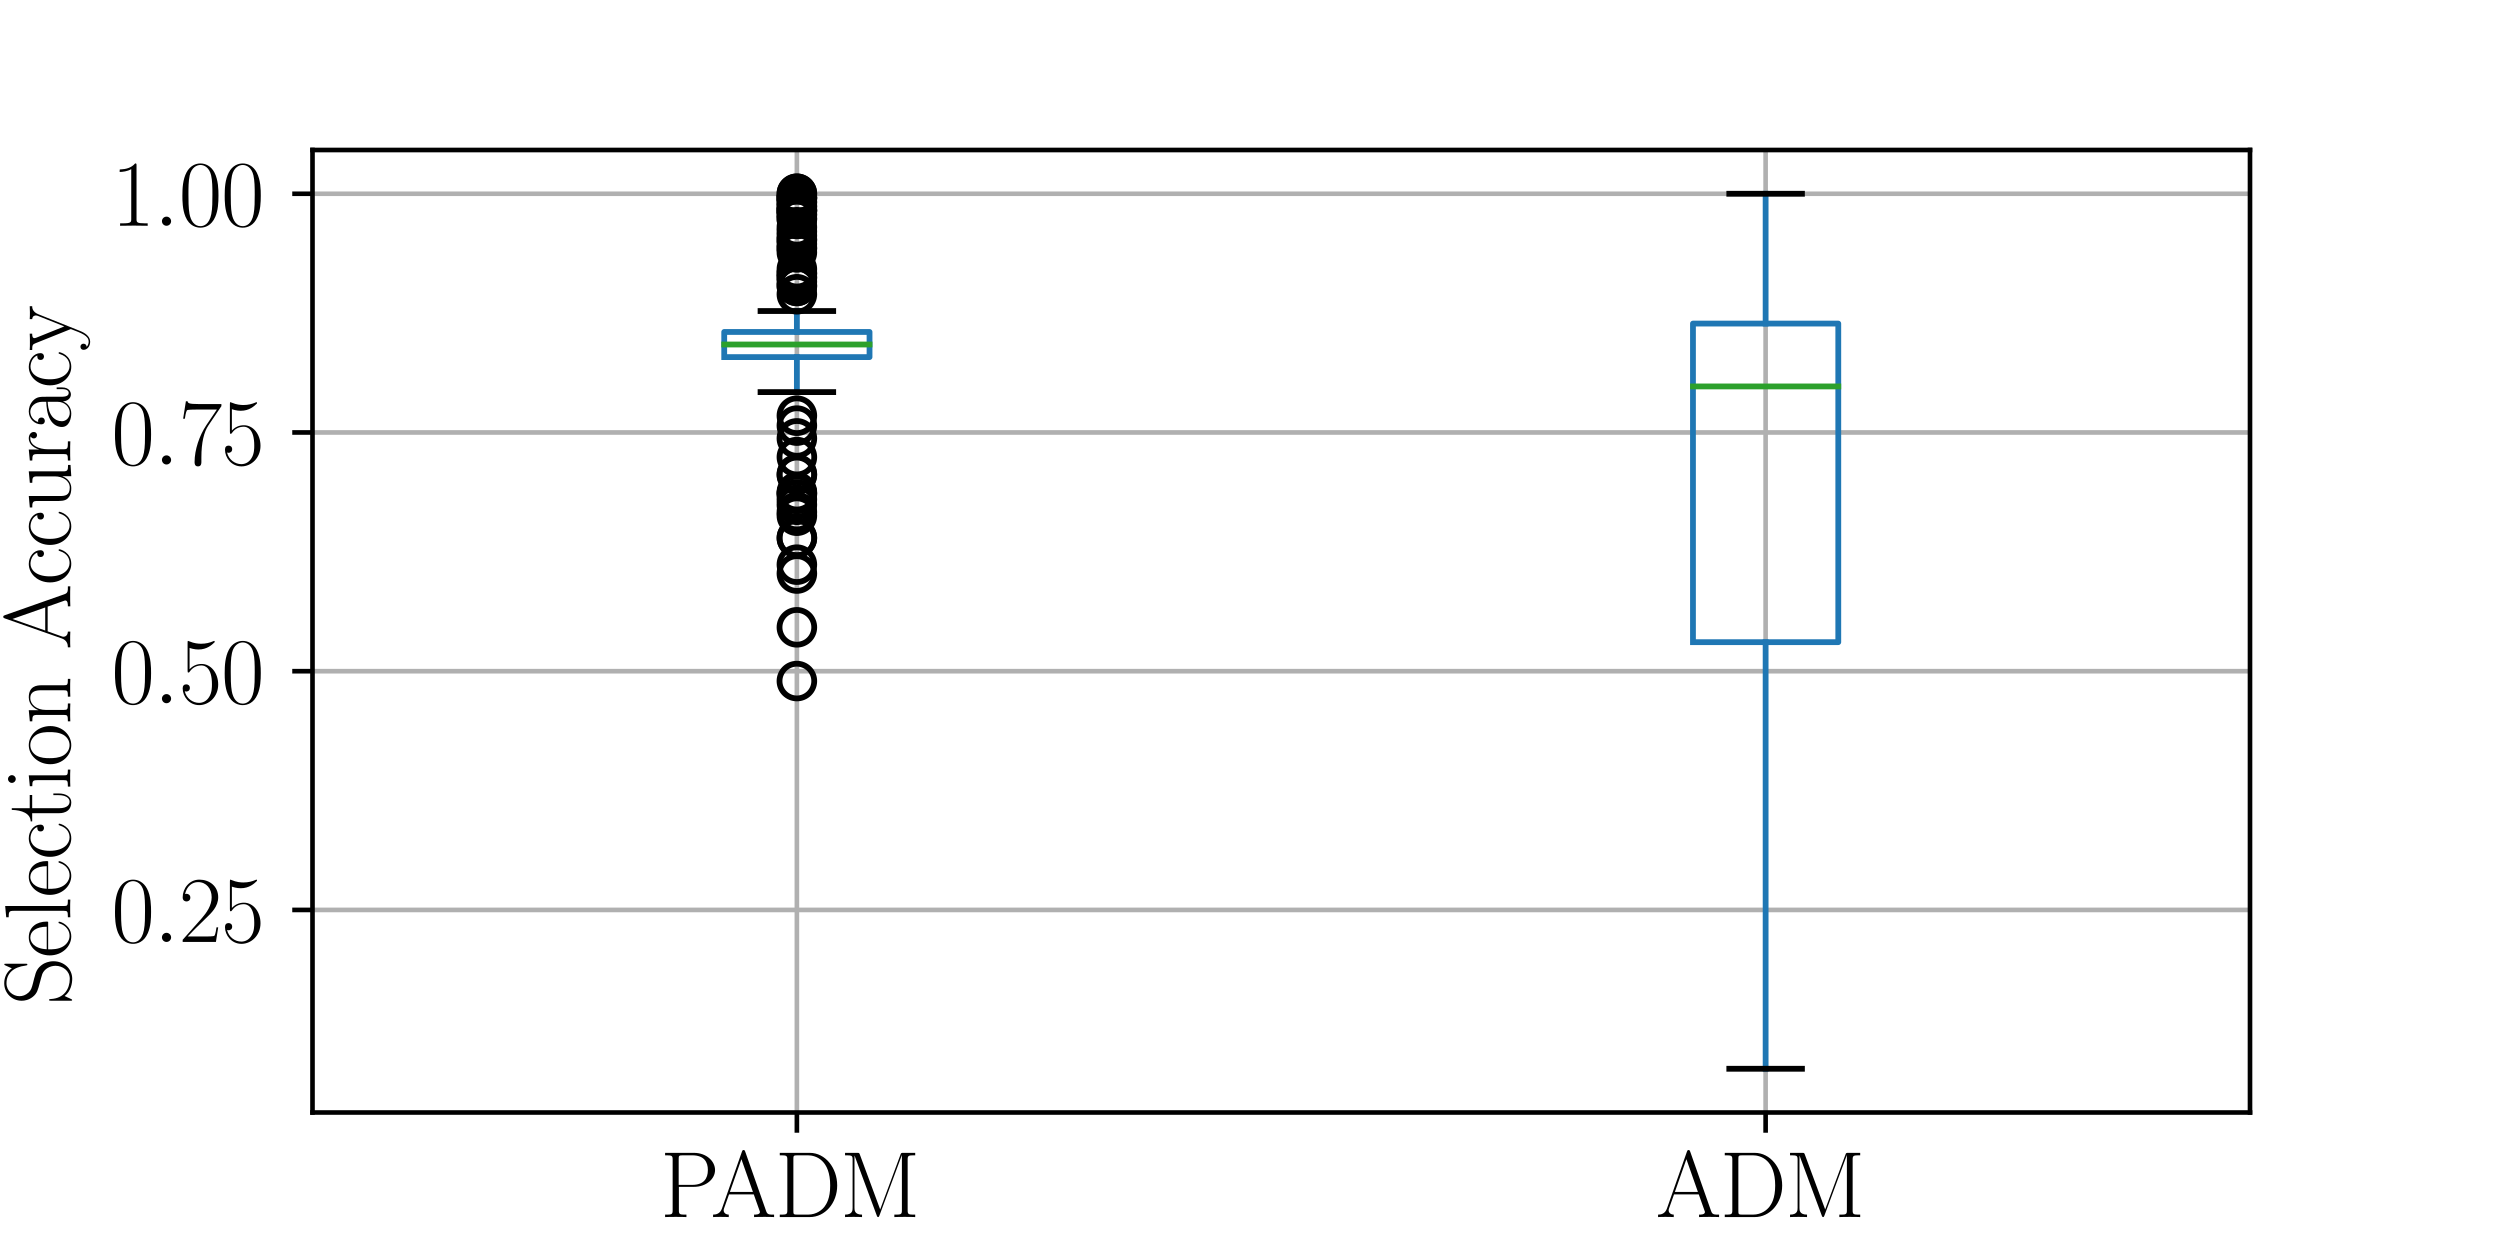 <?xml version="1.0" encoding="utf-8" standalone="no"?>
<!DOCTYPE svg PUBLIC "-//W3C//DTD SVG 1.1//EN"
  "http://www.w3.org/Graphics/SVG/1.1/DTD/svg11.dtd">
<svg xmlns:xlink="http://www.w3.org/1999/xlink" width="432pt" height="216pt" viewBox="0 0 432 216" xmlns="http://www.w3.org/2000/svg" version="1.1">
 <defs>
  <style type="text/css">*{stroke-linejoin: round; stroke-linecap: butt}</style>
 </defs>
 <g id="figure_1">
  <g id="patch_1">
   <path d="M 0 216 
L 432 216 
L 432 0 
L 0 0 
z
" style="fill: #ffffff"/>
  </g>
  <g id="axes_1">
   <g id="patch_2">
    <path d="M 54 192.24 
L 388.8 192.24 
L 388.8 25.92 
L 54 25.92 
z
" style="fill: #ffffff"/>
   </g>
   <g id="matplotlib.axis_1">
    <g id="xtick_1">
     <g id="line2d_1">
      <path d="M 137.7 192.24 
L 137.7 25.92 
" clip-path="url(#pcc411b7e82)" style="fill: none; stroke: #b0b0b0; stroke-width: 0.8; stroke-linecap: square"/>
     </g>
     <g id="line2d_2">
      <defs>
       <path id="m24f37462b6" d="M 0 0 
L 0 3.5 
" style="stroke: #000000; stroke-width: 0.8"/>
      </defs>
      <g>
       <use xlink:href="#m24f37462b6" x="137.7" y="192.24" style="stroke: #000000; stroke-width: 0.8"/>
      </g>
     </g>
     <g id="text_1">
      <!-- PADM -->
      <g transform="translate(114.08 210.31)scale(0.16 -0.16)">
       <defs>
        <path id="CMR17-50" d="M 1267 2048 
L 2291 2048 
C 3117 2048 3718 2583 3718 3187 
C 3718 3791 3130 4352 2291 4352 
L 333 4352 
L 333 4185 
C 774 4185 845 4185 845 3899 
L 845 453 
C 845 166 774 166 333 166 
L 333 0 
C 518 12 858 12 1056 12 
C 1254 12 1594 12 1779 0 
L 1779 166 
C 1338 166 1267 166 1267 453 
L 1267 2048 
z
M 1254 2182 
L 1254 3937 
C 1254 4153 1267 4185 1523 4185 
L 2170 4185 
C 2995 4185 3232 3715 3232 3187 
C 3232 2608 2950 2182 2170 2182 
L 1254 2182 
z
" transform="scale(0.016)"/>
        <path id="CMR17-41" d="M 2323 4441 
C 2291 4524 2278 4544 2214 4544 
C 2150 4544 2138 4524 2106 4441 
L 749 580 
C 627 236 371 166 147 166 
L 147 0 
C 262 12 518 12 640 12 
C 800 12 1056 12 1210 0 
L 1210 166 
C 909 179 864 382 864 459 
C 864 516 877 548 890 586 
L 1229 1536 
L 2906 1536 
L 3290 453 
C 3322 376 3322 363 3322 338 
C 3322 166 3046 166 2925 166 
L 2925 0 
C 3110 12 3443 12 3642 12 
C 3808 12 4128 12 4282 0 
L 4282 166 
C 3942 166 3827 166 3744 402 
L 2323 4441 
z
M 2067 3924 
L 2848 1702 
L 1286 1702 
L 2067 3924 
z
" transform="scale(0.016)"/>
        <path id="CMR17-44" d="M 333 4352 
L 333 4185 
C 774 4185 845 4185 845 3898 
L 845 453 
C 845 166 774 166 333 166 
L 333 0 
L 2368 0 
C 3398 0 4224 943 4224 2140 
C 4224 3344 3411 4352 2368 4352 
L 333 4352 
z
M 1523 166 
C 1267 166 1254 198 1254 414 
L 1254 3936 
C 1254 4153 1267 4185 1523 4185 
L 2240 4185 
C 2771 4185 3750 3873 3750 2140 
C 3750 1242 3488 879 3366 707 
C 3213 510 2848 166 2240 166 
L 1523 166 
z
" transform="scale(0.016)"/>
        <path id="CMR17-4d" d="M 1338 4249 
C 1299 4345 1293 4352 1158 4352 
L 339 4352 
L 339 4185 
C 781 4185 851 4185 851 3898 
L 851 624 
C 851 465 851 166 339 166 
L 339 0 
C 486 12 755 12 915 12 
C 1075 12 1344 12 1491 0 
L 1491 166 
C 979 166 979 465 979 624 
L 979 4159 
L 986 4159 
L 2490 102 
C 2515 38 2528 0 2579 0 
C 2630 0 2643 38 2669 102 
L 4186 4191 
L 4192 4191 
L 4192 453 
C 4192 166 4122 166 3680 166 
L 3680 0 
C 3853 12 4198 12 4384 12 
C 4570 12 4922 12 5094 0 
L 5094 166 
C 4653 166 4582 166 4582 453 
L 4582 3898 
C 4582 4185 4653 4185 5094 4185 
L 5094 4352 
L 4282 4352 
C 4147 4352 4141 4345 4102 4249 
L 2720 516 
L 1338 4249 
z
" transform="scale(0.016)"/>
       </defs>
       <use xlink:href="#CMR17-50" transform="scale(0.996)"/>
       <use xlink:href="#CMR17-41" transform="translate(54.779 0)scale(0.996)"/>
       <use xlink:href="#CMR17-44" transform="translate(123.851 0)scale(0.996)"/>
       <use xlink:href="#CMR17-4d" transform="translate(194.245 0)scale(0.996)"/>
      </g>
     </g>
    </g>
    <g id="xtick_2">
     <g id="line2d_3">
      <path d="M 305.1 192.24 
L 305.1 25.92 
" clip-path="url(#pcc411b7e82)" style="fill: none; stroke: #b0b0b0; stroke-width: 0.8; stroke-linecap: square"/>
     </g>
     <g id="line2d_4">
      <g>
       <use xlink:href="#m24f37462b6" x="305.1" y="192.24" style="stroke: #000000; stroke-width: 0.8"/>
      </g>
     </g>
     <g id="text_2">
      <!-- ADM -->
      <g transform="translate(286.139 210.31)scale(0.16 -0.16)">
       <use xlink:href="#CMR17-41" transform="scale(0.996)"/>
       <use xlink:href="#CMR17-44" transform="translate(69.072 0)scale(0.996)"/>
       <use xlink:href="#CMR17-4d" transform="translate(139.466 0)scale(0.996)"/>
      </g>
     </g>
    </g>
   </g>
   <g id="matplotlib.axis_2">
    <g id="ytick_1">
     <g id="line2d_5">
      <path d="M 54 157.236 
L 388.8 157.236 
" clip-path="url(#pcc411b7e82)" style="fill: none; stroke: #b0b0b0; stroke-width: 0.8; stroke-linecap: square"/>
     </g>
     <g id="line2d_6">
      <defs>
       <path id="m1752d16071" d="M 0 0 
L -3.5 0 
" style="stroke: #000000; stroke-width: 0.8"/>
      </defs>
      <g>
       <use xlink:href="#m1752d16071" x="54" y="157.236" style="stroke: #000000; stroke-width: 0.8"/>
      </g>
     </g>
     <g id="text_3">
      <!-- $\mathdefault{0.25}$ -->
      <g transform="translate(19.252 162.771)scale(0.16 -0.16)">
       <defs>
        <path id="CMR17-30" d="M 2688 2038 
C 2688 2430 2682 3099 2413 3613 
C 2176 4063 1798 4224 1466 4224 
C 1158 4224 768 4082 525 3620 
C 269 3137 243 2539 243 2038 
C 243 1671 250 1112 448 623 
C 723 -39 1216 -128 1466 -128 
C 1760 -128 2208 -7 2470 604 
C 2662 1048 2688 1568 2688 2038 
z
M 1466 -26 
C 1056 -26 813 328 723 816 
C 653 1196 653 1749 653 2109 
C 653 2604 653 3015 736 3407 
C 858 3954 1216 4121 1466 4121 
C 1728 4121 2067 3947 2189 3420 
C 2272 3054 2278 2623 2278 2109 
C 2278 1691 2278 1176 2202 797 
C 2067 96 1690 -26 1466 -26 
z
" transform="scale(0.016)"/>
        <path id="CMMI12-3a" d="M 1178 307 
C 1178 492 1024 620 870 620 
C 685 620 557 467 557 313 
C 557 128 710 0 864 0 
C 1050 0 1178 153 1178 307 
z
" transform="scale(0.016)"/>
        <path id="CMR17-32" d="M 2669 990 
L 2554 990 
C 2490 537 2438 460 2413 422 
C 2381 371 1920 371 1830 371 
L 602 371 
C 832 620 1280 1073 1824 1596 
C 2214 1966 2669 2400 2669 3033 
C 2669 3788 2067 4224 1395 4224 
C 691 4224 262 3603 262 3027 
C 262 2777 448 2745 525 2745 
C 589 2745 781 2783 781 3007 
C 781 3206 614 3264 525 3264 
C 486 3264 448 3257 422 3244 
C 544 3788 915 4057 1306 4057 
C 1862 4057 2227 3616 2227 3033 
C 2227 2477 1901 1998 1536 1583 
L 262 147 
L 262 0 
L 2515 0 
L 2669 990 
z
" transform="scale(0.016)"/>
        <path id="CMR17-35" d="M 730 3750 
C 794 3724 1056 3641 1325 3641 
C 1920 3641 2246 3961 2432 4140 
C 2432 4191 2432 4224 2394 4224 
C 2387 4224 2374 4224 2323 4198 
C 2099 4102 1837 4032 1517 4032 
C 1325 4032 1037 4055 723 4191 
C 653 4224 640 4224 634 4224 
C 602 4224 595 4217 595 4090 
L 595 2231 
C 595 2113 595 2080 659 2080 
C 691 2080 704 2093 736 2139 
C 941 2435 1222 2560 1542 2560 
C 1766 2560 2246 2415 2246 1293 
C 2246 1087 2246 716 2054 422 
C 1894 159 1645 25 1370 25 
C 947 25 518 319 403 812 
C 429 806 480 793 506 793 
C 589 793 749 838 749 1036 
C 749 1209 627 1280 506 1280 
C 358 1280 262 1190 262 1011 
C 262 454 704 -128 1382 -128 
C 2042 -128 2669 441 2669 1267 
C 2669 2054 2170 2662 1549 2662 
C 1222 2662 947 2540 730 2304 
L 730 3750 
z
" transform="scale(0.016)"/>
       </defs>
       <use xlink:href="#CMR17-30" transform="scale(0.996)"/>
       <use xlink:href="#CMMI12-3a" transform="translate(45.69 0)scale(0.996)"/>
       <use xlink:href="#CMR17-32" transform="translate(72.788 0)scale(0.996)"/>
       <use xlink:href="#CMR17-35" transform="translate(118.478 0)scale(0.996)"/>
      </g>
     </g>
    </g>
    <g id="ytick_2">
     <g id="line2d_7">
      <path d="M 54 115.984 
L 388.8 115.984 
" clip-path="url(#pcc411b7e82)" style="fill: none; stroke: #b0b0b0; stroke-width: 0.8; stroke-linecap: square"/>
     </g>
     <g id="line2d_8">
      <g>
       <use xlink:href="#m1752d16071" x="54" y="115.984" style="stroke: #000000; stroke-width: 0.8"/>
      </g>
     </g>
     <g id="text_4">
      <!-- $\mathdefault{0.50}$ -->
      <g transform="translate(19.252 121.519)scale(0.16 -0.16)">
       <use xlink:href="#CMR17-30" transform="scale(0.996)"/>
       <use xlink:href="#CMMI12-3a" transform="translate(45.69 0)scale(0.996)"/>
       <use xlink:href="#CMR17-35" transform="translate(72.788 0)scale(0.996)"/>
       <use xlink:href="#CMR17-30" transform="translate(118.478 0)scale(0.996)"/>
      </g>
     </g>
    </g>
    <g id="ytick_3">
     <g id="line2d_9">
      <path d="M 54 74.732 
L 388.8 74.732 
" clip-path="url(#pcc411b7e82)" style="fill: none; stroke: #b0b0b0; stroke-width: 0.8; stroke-linecap: square"/>
     </g>
     <g id="line2d_10">
      <g>
       <use xlink:href="#m1752d16071" x="54" y="74.732" style="stroke: #000000; stroke-width: 0.8"/>
      </g>
     </g>
     <g id="text_5">
      <!-- $\mathdefault{0.75}$ -->
      <g transform="translate(19.252 80.267)scale(0.16 -0.16)">
       <defs>
        <path id="CMR17-37" d="M 2886 3955 
L 2886 4096 
L 1382 4096 
C 634 4096 621 4166 595 4288 
L 480 4288 
L 294 3104 
L 410 3104 
C 429 3226 474 3552 550 3673 
C 589 3724 1062 3724 1171 3724 
L 2579 3724 
L 1869 2670 
C 1395 1961 1069 1003 1069 166 
C 1069 89 1069 -128 1299 -128 
C 1530 -128 1530 89 1530 172 
L 1530 466 
C 1530 1514 1709 2204 2003 2644 
L 2886 3955 
z
" transform="scale(0.016)"/>
       </defs>
       <use xlink:href="#CMR17-30" transform="scale(0.996)"/>
       <use xlink:href="#CMMI12-3a" transform="translate(45.69 0)scale(0.996)"/>
       <use xlink:href="#CMR17-37" transform="translate(72.788 0)scale(0.996)"/>
       <use xlink:href="#CMR17-35" transform="translate(118.478 0)scale(0.996)"/>
      </g>
     </g>
    </g>
    <g id="ytick_4">
     <g id="line2d_11">
      <path d="M 54 33.48 
L 388.8 33.48 
" clip-path="url(#pcc411b7e82)" style="fill: none; stroke: #b0b0b0; stroke-width: 0.8; stroke-linecap: square"/>
     </g>
     <g id="line2d_12">
      <g>
       <use xlink:href="#m1752d16071" x="54" y="33.48" style="stroke: #000000; stroke-width: 0.8"/>
      </g>
     </g>
     <g id="text_6">
      <!-- $\mathdefault{1.00}$ -->
      <g transform="translate(19.252 39.015)scale(0.16 -0.16)">
       <defs>
        <path id="CMR17-31" d="M 1702 4083 
C 1702 4217 1696 4224 1606 4224 
C 1357 3927 979 3833 621 3820 
C 602 3820 570 3820 563 3808 
C 557 3795 557 3782 557 3648 
C 755 3648 1088 3686 1344 3839 
L 1344 467 
C 1344 243 1331 166 781 166 
L 589 166 
L 589 0 
C 896 6 1216 12 1523 12 
C 1830 12 2150 6 2458 0 
L 2458 166 
L 2266 166 
C 1715 166 1702 236 1702 467 
L 1702 4083 
z
" transform="scale(0.016)"/>
       </defs>
       <use xlink:href="#CMR17-31" transform="scale(0.996)"/>
       <use xlink:href="#CMMI12-3a" transform="translate(45.69 0)scale(0.996)"/>
       <use xlink:href="#CMR17-30" transform="translate(72.788 0)scale(0.996)"/>
       <use xlink:href="#CMR17-30" transform="translate(118.478 0)scale(0.996)"/>
      </g>
     </g>
    </g>
    <g id="text_7">
     <!-- Selection Accuracy -->
     <g transform="translate(12.153 173.677)rotate(-90)scale(0.16 -0.16)">
      <defs>
       <path id="CMR17-53" d="M 2803 4351 
C 2803 4467 2797 4473 2758 4473 
C 2720 4473 2707 4447 2682 4390 
L 2490 3965 
C 2246 4320 1875 4480 1472 4480 
C 819 4480 294 3958 294 3301 
C 294 3101 339 2817 557 2546 
C 794 2250 1018 2198 1530 2063 
C 1722 2011 2042 1927 2106 1901 
C 2470 1747 2662 1360 2662 999 
C 2662 534 2336 38 1779 38 
C 1094 38 454 425 410 1328 
C 403 1431 397 1437 352 1437 
C 301 1437 294 1431 294 1302 
L 294 0 
C 294 -116 301 -122 339 -122 
C 384 -122 397 -90 486 109 
C 493 128 493 141 614 386 
C 934 -39 1472 -128 1779 -128 
C 2477 -128 2970 457 2970 1141 
C 2970 1476 2848 1734 2778 1850 
C 2509 2263 2221 2340 1914 2417 
C 1869 2437 1856 2437 1498 2527 
C 1152 2617 1005 2662 845 2836 
C 666 3036 602 3243 602 3449 
C 602 3868 934 4326 1478 4326 
C 2157 4326 2579 3842 2675 3036 
C 2694 2920 2701 2914 2746 2914 
C 2803 2914 2803 2933 2803 3043 
L 2803 4351 
z
" transform="scale(0.016)"/>
       <path id="CMR17-65" d="M 2438 1503 
C 2464 1529 2464 1542 2464 1606 
C 2464 2251 2118 2816 1389 2816 
C 710 2816 173 2175 173 1394 
C 173 554 781 -64 1459 -64 
C 2176 -64 2458 619 2458 755 
C 2458 800 2419 800 2406 800 
C 2362 800 2355 787 2330 709 
C 2189 270 1837 51 1504 51 
C 1229 51 954 206 781 490 
C 582 819 582 1200 582 1503 
L 2438 1503 
z
M 589 1600 
C 634 2511 1126 2713 1382 2713 
C 1818 2713 2112 2308 2118 1600 
L 589 1600 
z
" transform="scale(0.016)"/>
       <path id="CMR17-6c" d="M 979 4416 
L 218 4345 
L 218 4179 
C 595 4179 653 4141 653 3835 
L 653 439 
C 653 198 627 166 218 166 
L 218 0 
C 371 12 653 12 813 12 
C 979 12 1261 12 1414 0 
L 1414 166 
C 1005 166 979 191 979 439 
L 979 4416 
z
" transform="scale(0.016)"/>
       <path id="CMR17-63" d="M 2234 2240 
C 2112 2240 1933 2240 1933 2015 
C 1933 1836 2080 1785 2163 1785 
C 2208 1785 2394 1804 2394 2028 
C 2394 2476 1958 2816 1466 2816 
C 787 2816 211 2201 211 1379 
C 211 521 813 -64 1466 -64 
C 2259 -64 2458 676 2458 747 
C 2458 773 2451 792 2406 792 
C 2362 792 2355 786 2330 702 
C 2163 180 1798 51 1523 51 
C 1114 51 621 431 621 1385 
C 621 2358 1094 2700 1472 2700 
C 1722 2700 2093 2582 2234 2240 
z
" transform="scale(0.016)"/>
       <path id="CMR17-74" d="M 966 2585 
L 1862 2585 
L 1862 2752 
L 966 2752 
L 966 3968 
L 851 3968 
C 838 3292 614 2700 70 2687 
L 70 2585 
L 627 2585 
L 627 778 
C 627 655 627 -64 1370 -64 
C 1747 -64 1965 308 1965 784 
L 1965 1151 
L 1850 1151 
L 1850 790 
C 1850 347 1677 51 1408 51 
C 1222 51 966 179 966 765 
L 966 2585 
z
" transform="scale(0.016)"/>
       <path id="CMR17-69" d="M 992 3961 
C 992 4102 877 4224 730 4224 
C 589 4224 467 4108 467 3961 
C 467 3820 582 3699 730 3699 
C 870 3699 992 3814 992 3961 
z
M 243 2745 
L 243 2579 
C 602 2579 653 2540 653 2231 
L 653 443 
C 653 198 627 166 218 166 
L 218 0 
C 371 12 646 12 806 12 
C 960 12 1222 12 1370 0 
L 1370 166 
C 992 166 979 205 979 436 
L 979 2816 
L 243 2745 
z
" transform="scale(0.016)"/>
       <path id="CMR17-6f" d="M 2758 1356 
C 2758 2176 2163 2816 1466 2816 
C 768 2816 173 2176 173 1356 
C 173 550 768 -64 1466 -64 
C 2163 -64 2758 550 2758 1356 
z
M 1466 51 
C 1165 51 909 230 762 480 
C 602 768 582 1126 582 1408 
C 582 1676 595 2009 762 2297 
C 890 2508 1139 2713 1466 2713 
C 1754 2713 1997 2553 2150 2329 
C 2349 2028 2349 1606 2349 1408 
C 2349 1158 2336 774 2163 467 
C 1984 172 1709 51 1466 51 
z
" transform="scale(0.016)"/>
       <path id="CMR17-6e" d="M 2656 1954 
C 2656 2282 2592 2816 1837 2816 
C 1331 2816 1069 2424 973 2166 
L 966 2166 
L 966 2816 
L 211 2745 
L 211 2578 
C 589 2578 646 2540 646 2231 
L 646 443 
C 646 198 621 166 211 166 
L 211 0 
C 365 12 646 12 813 12 
C 979 12 1267 12 1421 0 
L 1421 166 
C 1011 166 986 192 986 443 
L 986 1678 
C 986 2269 1344 2713 1792 2713 
C 2266 2713 2317 2289 2317 1980 
L 2317 443 
C 2317 198 2291 166 1882 166 
L 1882 0 
C 2035 12 2317 12 2483 12 
C 2650 12 2938 12 3091 0 
L 3091 166 
C 2682 166 2656 192 2656 443 
L 2656 1954 
z
" transform="scale(0.016)"/>
       <path id="CMR17-75" d="M 1882 2745 
L 1882 2579 
C 2259 2579 2317 2540 2317 2229 
L 2317 1053 
C 2317 510 2029 38 1555 38 
C 1030 38 986 355 986 691 
L 986 2816 
L 211 2745 
L 211 2579 
C 467 2579 640 2579 646 2320 
L 646 1079 
C 646 646 646 368 813 187 
C 896 103 1056 -64 1517 -64 
C 2061 -64 2272 400 2323 536 
L 2330 536 
L 2330 -64 
L 3091 -13 
L 3091 154 
C 2714 154 2656 193 2656 503 
L 2656 2816 
L 1882 2745 
z
" transform="scale(0.016)"/>
       <path id="CMR17-72" d="M 960 1517 
C 960 2134 1222 2713 1702 2713 
C 1747 2713 1792 2707 1837 2687 
C 1837 2687 1696 2642 1696 2475 
C 1696 2321 1818 2257 1914 2257 
C 1990 2257 2131 2302 2131 2482 
C 2131 2687 1926 2816 1709 2816 
C 1222 2816 1011 2340 947 2115 
L 941 2115 
L 941 2816 
L 198 2745 
L 198 2578 
C 576 2578 634 2540 634 2231 
L 634 443 
C 634 198 608 166 198 166 
L 198 0 
C 352 12 646 12 813 12 
C 998 12 1325 12 1498 0 
L 1498 166 
C 1037 166 960 166 960 455 
L 960 1517 
z
" transform="scale(0.016)"/>
       <path id="CMR17-61" d="M 2304 1656 
C 2304 2048 2304 2275 2035 2534 
C 1798 2751 1523 2816 1306 2816 
C 800 2816 435 2408 435 1977 
C 435 1740 627 1728 666 1728 
C 749 1728 896 1779 896 1958 
C 896 2118 774 2188 666 2188 
C 640 2188 608 2182 589 2176 
C 723 2594 1069 2713 1293 2713 
C 1613 2713 1965 2421 1965 1875 
L 1965 1632 
C 1587 1619 1133 1568 774 1373 
C 371 1147 256 822 256 576 
C 256 77 832 -64 1171 -64 
C 1523 -64 1850 135 1990 505 
C 2003 219 2182 -39 2464 -39 
C 2598 -39 2938 51 2938 563 
L 2938 926 
L 2822 926 
L 2822 557 
C 2822 161 2650 109 2566 109 
C 2304 109 2304 446 2304 732 
L 2304 1656 
z
M 1965 887 
C 1965 323 1568 38 1216 38 
C 896 38 646 278 646 576 
C 646 771 730 1114 1101 1322 
C 1408 1497 1760 1523 1965 1536 
L 1965 887 
z
" transform="scale(0.016)"/>
       <path id="CMR17-79" d="M 2496 2183 
C 2656 2579 2944 2585 3034 2585 
L 3034 2752 
C 2912 2745 2752 2739 2630 2739 
C 2496 2739 2285 2739 2157 2752 
L 2157 2585 
C 2400 2566 2406 2384 2406 2332 
C 2406 2268 2394 2235 2362 2158 
L 1664 409 
L 902 2300 
C 870 2378 870 2423 870 2430 
C 870 2572 1018 2585 1171 2585 
L 1171 2752 
C 1018 2739 742 2739 582 2739 
C 410 2739 205 2739 64 2752 
L 64 2585 
C 410 2585 448 2553 531 2345 
L 1485 -31 
C 1197 -795 1030 -1242 627 -1242 
C 557 -1242 397 -1223 282 -1106 
C 429 -1093 493 -1002 493 -892 
C 493 -782 416 -685 288 -685 
C 147 -685 77 -782 77 -899 
C 77 -1158 339 -1344 627 -1344 
C 998 -1344 1229 -983 1357 -659 
L 2496 2183 
z
" transform="scale(0.016)"/>
      </defs>
      <use xlink:href="#CMR17-53" transform="scale(0.996)"/>
      <use xlink:href="#CMR17-65" transform="translate(50.895 0)scale(0.996)"/>
      <use xlink:href="#CMR17-6c" transform="translate(91.381 0)scale(0.996)"/>
      <use xlink:href="#CMR17-65" transform="translate(116.252 0)scale(0.996)"/>
      <use xlink:href="#CMR17-63" transform="translate(156.738 0)scale(0.996)"/>
      <use xlink:href="#CMR17-74" transform="translate(197.223 0)scale(0.996)"/>
      <use xlink:href="#CMR17-69" transform="translate(232.504 0)scale(0.996)"/>
      <use xlink:href="#CMR17-6f" transform="translate(257.375 0)scale(0.996)"/>
      <use xlink:href="#CMR17-6e" transform="translate(303.066 0)scale(0.996)"/>
      <use xlink:href="#CMR17-41" transform="translate(384.037 0)scale(0.996)"/>
      <use xlink:href="#CMR17-63" transform="translate(453.109 0)scale(0.996)"/>
      <use xlink:href="#CMR17-63" transform="translate(493.595 0)scale(0.996)"/>
      <use xlink:href="#CMR17-75" transform="translate(534.081 0)scale(0.996)"/>
      <use xlink:href="#CMR17-72" transform="translate(584.976 0)scale(0.996)"/>
      <use xlink:href="#CMR17-61" transform="translate(620.257 0)scale(0.996)"/>
      <use xlink:href="#CMR17-63" transform="translate(665.947 0)scale(0.996)"/>
      <use xlink:href="#CMR17-79" transform="translate(706.433 0)scale(0.996)"/>
     </g>
    </g>
   </g>
   <g id="line2d_13">
    <path d="M 125.145 61.705 
L 150.255 61.705 
L 150.255 57.363 
L 125.145 57.363 
L 125.145 61.705 
" clip-path="url(#pcc411b7e82)" style="fill: none; stroke: #1f77b4; stroke-linecap: square"/>
   </g>
   <g id="line2d_14">
    <path d="M 137.7 61.705 
L 137.7 67.757 
" clip-path="url(#pcc411b7e82)" style="fill: none; stroke: #1f77b4; stroke-linecap: square"/>
   </g>
   <g id="line2d_15">
    <path d="M 137.7 57.363 
L 137.7 53.744 
" clip-path="url(#pcc411b7e82)" style="fill: none; stroke: #1f77b4; stroke-linecap: square"/>
   </g>
   <g id="line2d_16">
    <path d="M 131.423 67.757 
L 143.977 67.757 
" clip-path="url(#pcc411b7e82)" style="fill: none; stroke: #000000; stroke-linecap: square"/>
   </g>
   <g id="line2d_17">
    <path d="M 131.423 53.744 
L 143.977 53.744 
" clip-path="url(#pcc411b7e82)" style="fill: none; stroke: #000000; stroke-linecap: square"/>
   </g>
   <g id="line2d_18">
    <defs>
     <path id="m7ad1f7d187" d="M 0 3 
C 0.796 3 1.559 2.684 2.121 2.121 
C 2.684 1.559 3 0.796 3 0 
C 3 -0.796 2.684 -1.559 2.121 -2.121 
C 1.559 -2.684 0.796 -3 0 -3 
C -0.796 -3 -1.559 -2.684 -2.121 -2.121 
C -2.684 -1.559 -3 -0.796 -3 0 
C -3 0.796 -2.684 1.559 -2.121 2.121 
C -1.559 2.684 -0.796 3 0 3 
z
" style="stroke: #000000"/>
    </defs>
    <g clip-path="url(#pcc411b7e82)">
     <use xlink:href="#m7ad1f7d187" x="137.7" y="85.34" style="fill-opacity: 0; stroke: #000000"/>
     <use xlink:href="#m7ad1f7d187" x="137.7" y="86.301" style="fill-opacity: 0; stroke: #000000"/>
     <use xlink:href="#m7ad1f7d187" x="137.7" y="82.066" style="fill-opacity: 0; stroke: #000000"/>
     <use xlink:href="#m7ad1f7d187" x="137.7" y="92.96" style="fill-opacity: 0; stroke: #000000"/>
     <use xlink:href="#m7ad1f7d187" x="137.7" y="88.483" style="fill-opacity: 0; stroke: #000000"/>
     <use xlink:href="#m7ad1f7d187" x="137.7" y="85.313" style="fill-opacity: 0; stroke: #000000"/>
     <use xlink:href="#m7ad1f7d187" x="137.7" y="87.226" style="fill-opacity: 0; stroke: #000000"/>
     <use xlink:href="#m7ad1f7d187" x="137.7" y="108.4" style="fill-opacity: 0; stroke: #000000"/>
     <use xlink:href="#m7ad1f7d187" x="137.7" y="89.117" style="fill-opacity: 0; stroke: #000000"/>
     <use xlink:href="#m7ad1f7d187" x="137.7" y="117.688" style="fill-opacity: 0; stroke: #000000"/>
     <use xlink:href="#m7ad1f7d187" x="137.7" y="75.755" style="fill-opacity: 0; stroke: #000000"/>
     <use xlink:href="#m7ad1f7d187" x="137.7" y="97.574" style="fill-opacity: 0; stroke: #000000"/>
     <use xlink:href="#m7ad1f7d187" x="137.7" y="85.045" style="fill-opacity: 0; stroke: #000000"/>
     <use xlink:href="#m7ad1f7d187" x="137.7" y="92.96" style="fill-opacity: 0; stroke: #000000"/>
     <use xlink:href="#m7ad1f7d187" x="137.7" y="81.957" style="fill-opacity: 0; stroke: #000000"/>
     <use xlink:href="#m7ad1f7d187" x="137.7" y="71.837" style="fill-opacity: 0; stroke: #000000"/>
     <use xlink:href="#m7ad1f7d187" x="137.7" y="78.984" style="fill-opacity: 0; stroke: #000000"/>
     <use xlink:href="#m7ad1f7d187" x="137.7" y="73.547" style="fill-opacity: 0; stroke: #000000"/>
     <use xlink:href="#m7ad1f7d187" x="137.7" y="99.108" style="fill-opacity: 0; stroke: #000000"/>
     <use xlink:href="#m7ad1f7d187" x="137.7" y="48.678" style="fill-opacity: 0; stroke: #000000"/>
     <use xlink:href="#m7ad1f7d187" x="137.7" y="37.822" style="fill-opacity: 0; stroke: #000000"/>
     <use xlink:href="#m7ad1f7d187" x="137.7" y="34.204" style="fill-opacity: 0; stroke: #000000"/>
     <use xlink:href="#m7ad1f7d187" x="137.7" y="42.165" style="fill-opacity: 0; stroke: #000000"/>
     <use xlink:href="#m7ad1f7d187" x="137.7" y="39.27" style="fill-opacity: 0; stroke: #000000"/>
     <use xlink:href="#m7ad1f7d187" x="137.7" y="35.651" style="fill-opacity: 0; stroke: #000000"/>
     <use xlink:href="#m7ad1f7d187" x="137.7" y="34.204" style="fill-opacity: 0; stroke: #000000"/>
     <use xlink:href="#m7ad1f7d187" x="137.7" y="41.441" style="fill-opacity: 0; stroke: #000000"/>
     <use xlink:href="#m7ad1f7d187" x="137.7" y="42.888" style="fill-opacity: 0; stroke: #000000"/>
     <use xlink:href="#m7ad1f7d187" x="137.7" y="47.231" style="fill-opacity: 0; stroke: #000000"/>
     <use xlink:href="#m7ad1f7d187" x="137.7" y="35.651" style="fill-opacity: 0; stroke: #000000"/>
     <use xlink:href="#m7ad1f7d187" x="137.7" y="37.099" style="fill-opacity: 0; stroke: #000000"/>
     <use xlink:href="#m7ad1f7d187" x="137.7" y="50.849" style="fill-opacity: 0; stroke: #000000"/>
     <use xlink:href="#m7ad1f7d187" x="137.7" y="33.48" style="fill-opacity: 0; stroke: #000000"/>
     <use xlink:href="#m7ad1f7d187" x="137.7" y="34.204" style="fill-opacity: 0; stroke: #000000"/>
     <use xlink:href="#m7ad1f7d187" x="137.7" y="36.375" style="fill-opacity: 0; stroke: #000000"/>
     <use xlink:href="#m7ad1f7d187" x="137.7" y="49.402" style="fill-opacity: 0; stroke: #000000"/>
     <use xlink:href="#m7ad1f7d187" x="137.7" y="41.441" style="fill-opacity: 0; stroke: #000000"/>
     <use xlink:href="#m7ad1f7d187" x="137.7" y="33.48" style="fill-opacity: 0; stroke: #000000"/>
     <use xlink:href="#m7ad1f7d187" x="137.7" y="46.507" style="fill-opacity: 0; stroke: #000000"/>
     <use xlink:href="#m7ad1f7d187" x="137.7" y="37.099" style="fill-opacity: 0; stroke: #000000"/>
     <use xlink:href="#m7ad1f7d187" x="137.7" y="34.927" style="fill-opacity: 0; stroke: #000000"/>
     <use xlink:href="#m7ad1f7d187" x="137.7" y="39.993" style="fill-opacity: 0; stroke: #000000"/>
     <use xlink:href="#m7ad1f7d187" x="137.7" y="36.375" style="fill-opacity: 0; stroke: #000000"/>
     <use xlink:href="#m7ad1f7d187" x="137.7" y="47.954" style="fill-opacity: 0; stroke: #000000"/>
     <use xlink:href="#m7ad1f7d187" x="137.7" y="36.375" style="fill-opacity: 0; stroke: #000000"/>
     <use xlink:href="#m7ad1f7d187" x="137.7" y="34.927" style="fill-opacity: 0; stroke: #000000"/>
     <use xlink:href="#m7ad1f7d187" x="137.7" y="42.888" style="fill-opacity: 0; stroke: #000000"/>
     <use xlink:href="#m7ad1f7d187" x="137.7" y="37.822" style="fill-opacity: 0; stroke: #000000"/>
     <use xlink:href="#m7ad1f7d187" x="137.7" y="47.231" style="fill-opacity: 0; stroke: #000000"/>
     <use xlink:href="#m7ad1f7d187" x="137.7" y="49.402" style="fill-opacity: 0; stroke: #000000"/>
     <use xlink:href="#m7ad1f7d187" x="137.7" y="43.612" style="fill-opacity: 0; stroke: #000000"/>
     <use xlink:href="#m7ad1f7d187" x="137.7" y="34.204" style="fill-opacity: 0; stroke: #000000"/>
     <use xlink:href="#m7ad1f7d187" x="137.7" y="47.954" style="fill-opacity: 0; stroke: #000000"/>
     <use xlink:href="#m7ad1f7d187" x="137.7" y="40.717" style="fill-opacity: 0; stroke: #000000"/>
     <use xlink:href="#m7ad1f7d187" x="137.7" y="36.375" style="fill-opacity: 0; stroke: #000000"/>
    </g>
   </g>
   <g id="line2d_19">
    <path d="M 292.545 110.965 
L 317.655 110.965 
L 317.655 55.915 
L 292.545 55.915 
L 292.545 110.965 
" clip-path="url(#pcc411b7e82)" style="fill: none; stroke: #1f77b4; stroke-linecap: square"/>
   </g>
   <g id="line2d_20">
    <path d="M 305.1 110.965 
L 305.1 184.68 
" clip-path="url(#pcc411b7e82)" style="fill: none; stroke: #1f77b4; stroke-linecap: square"/>
   </g>
   <g id="line2d_21">
    <path d="M 305.1 55.915 
L 305.1 33.48 
" clip-path="url(#pcc411b7e82)" style="fill: none; stroke: #1f77b4; stroke-linecap: square"/>
   </g>
   <g id="line2d_22">
    <path d="M 298.822 184.68 
L 311.377 184.68 
" clip-path="url(#pcc411b7e82)" style="fill: none; stroke: #000000; stroke-linecap: square"/>
   </g>
   <g id="line2d_23">
    <path d="M 298.822 33.48 
L 311.377 33.48 
" clip-path="url(#pcc411b7e82)" style="fill: none; stroke: #000000; stroke-linecap: square"/>
   </g>
   <g id="line2d_24"/>
   <g id="line2d_25">
    <path d="M 125.145 59.534 
L 150.255 59.534 
" clip-path="url(#pcc411b7e82)" style="fill: none; stroke: #2ca02c; stroke-linecap: square"/>
   </g>
   <g id="line2d_26">
    <path d="M 292.545 66.771 
L 317.655 66.771 
" clip-path="url(#pcc411b7e82)" style="fill: none; stroke: #2ca02c; stroke-linecap: square"/>
   </g>
   <g id="patch_3">
    <path d="M 54 192.24 
L 54 25.92 
" style="fill: none; stroke: #000000; stroke-width: 0.8; stroke-linejoin: miter; stroke-linecap: square"/>
   </g>
   <g id="patch_4">
    <path d="M 388.8 192.24 
L 388.8 25.92 
" style="fill: none; stroke: #000000; stroke-width: 0.8; stroke-linejoin: miter; stroke-linecap: square"/>
   </g>
   <g id="patch_5">
    <path d="M 54 192.24 
L 388.8 192.24 
" style="fill: none; stroke: #000000; stroke-width: 0.8; stroke-linejoin: miter; stroke-linecap: square"/>
   </g>
   <g id="patch_6">
    <path d="M 54 25.92 
L 388.8 25.92 
" style="fill: none; stroke: #000000; stroke-width: 0.8; stroke-linejoin: miter; stroke-linecap: square"/>
   </g>
  </g>
 </g>
 <defs>
  <clipPath id="pcc411b7e82">
   <rect x="54" y="25.92" width="334.8" height="166.32"/>
  </clipPath>
 </defs>
</svg>

